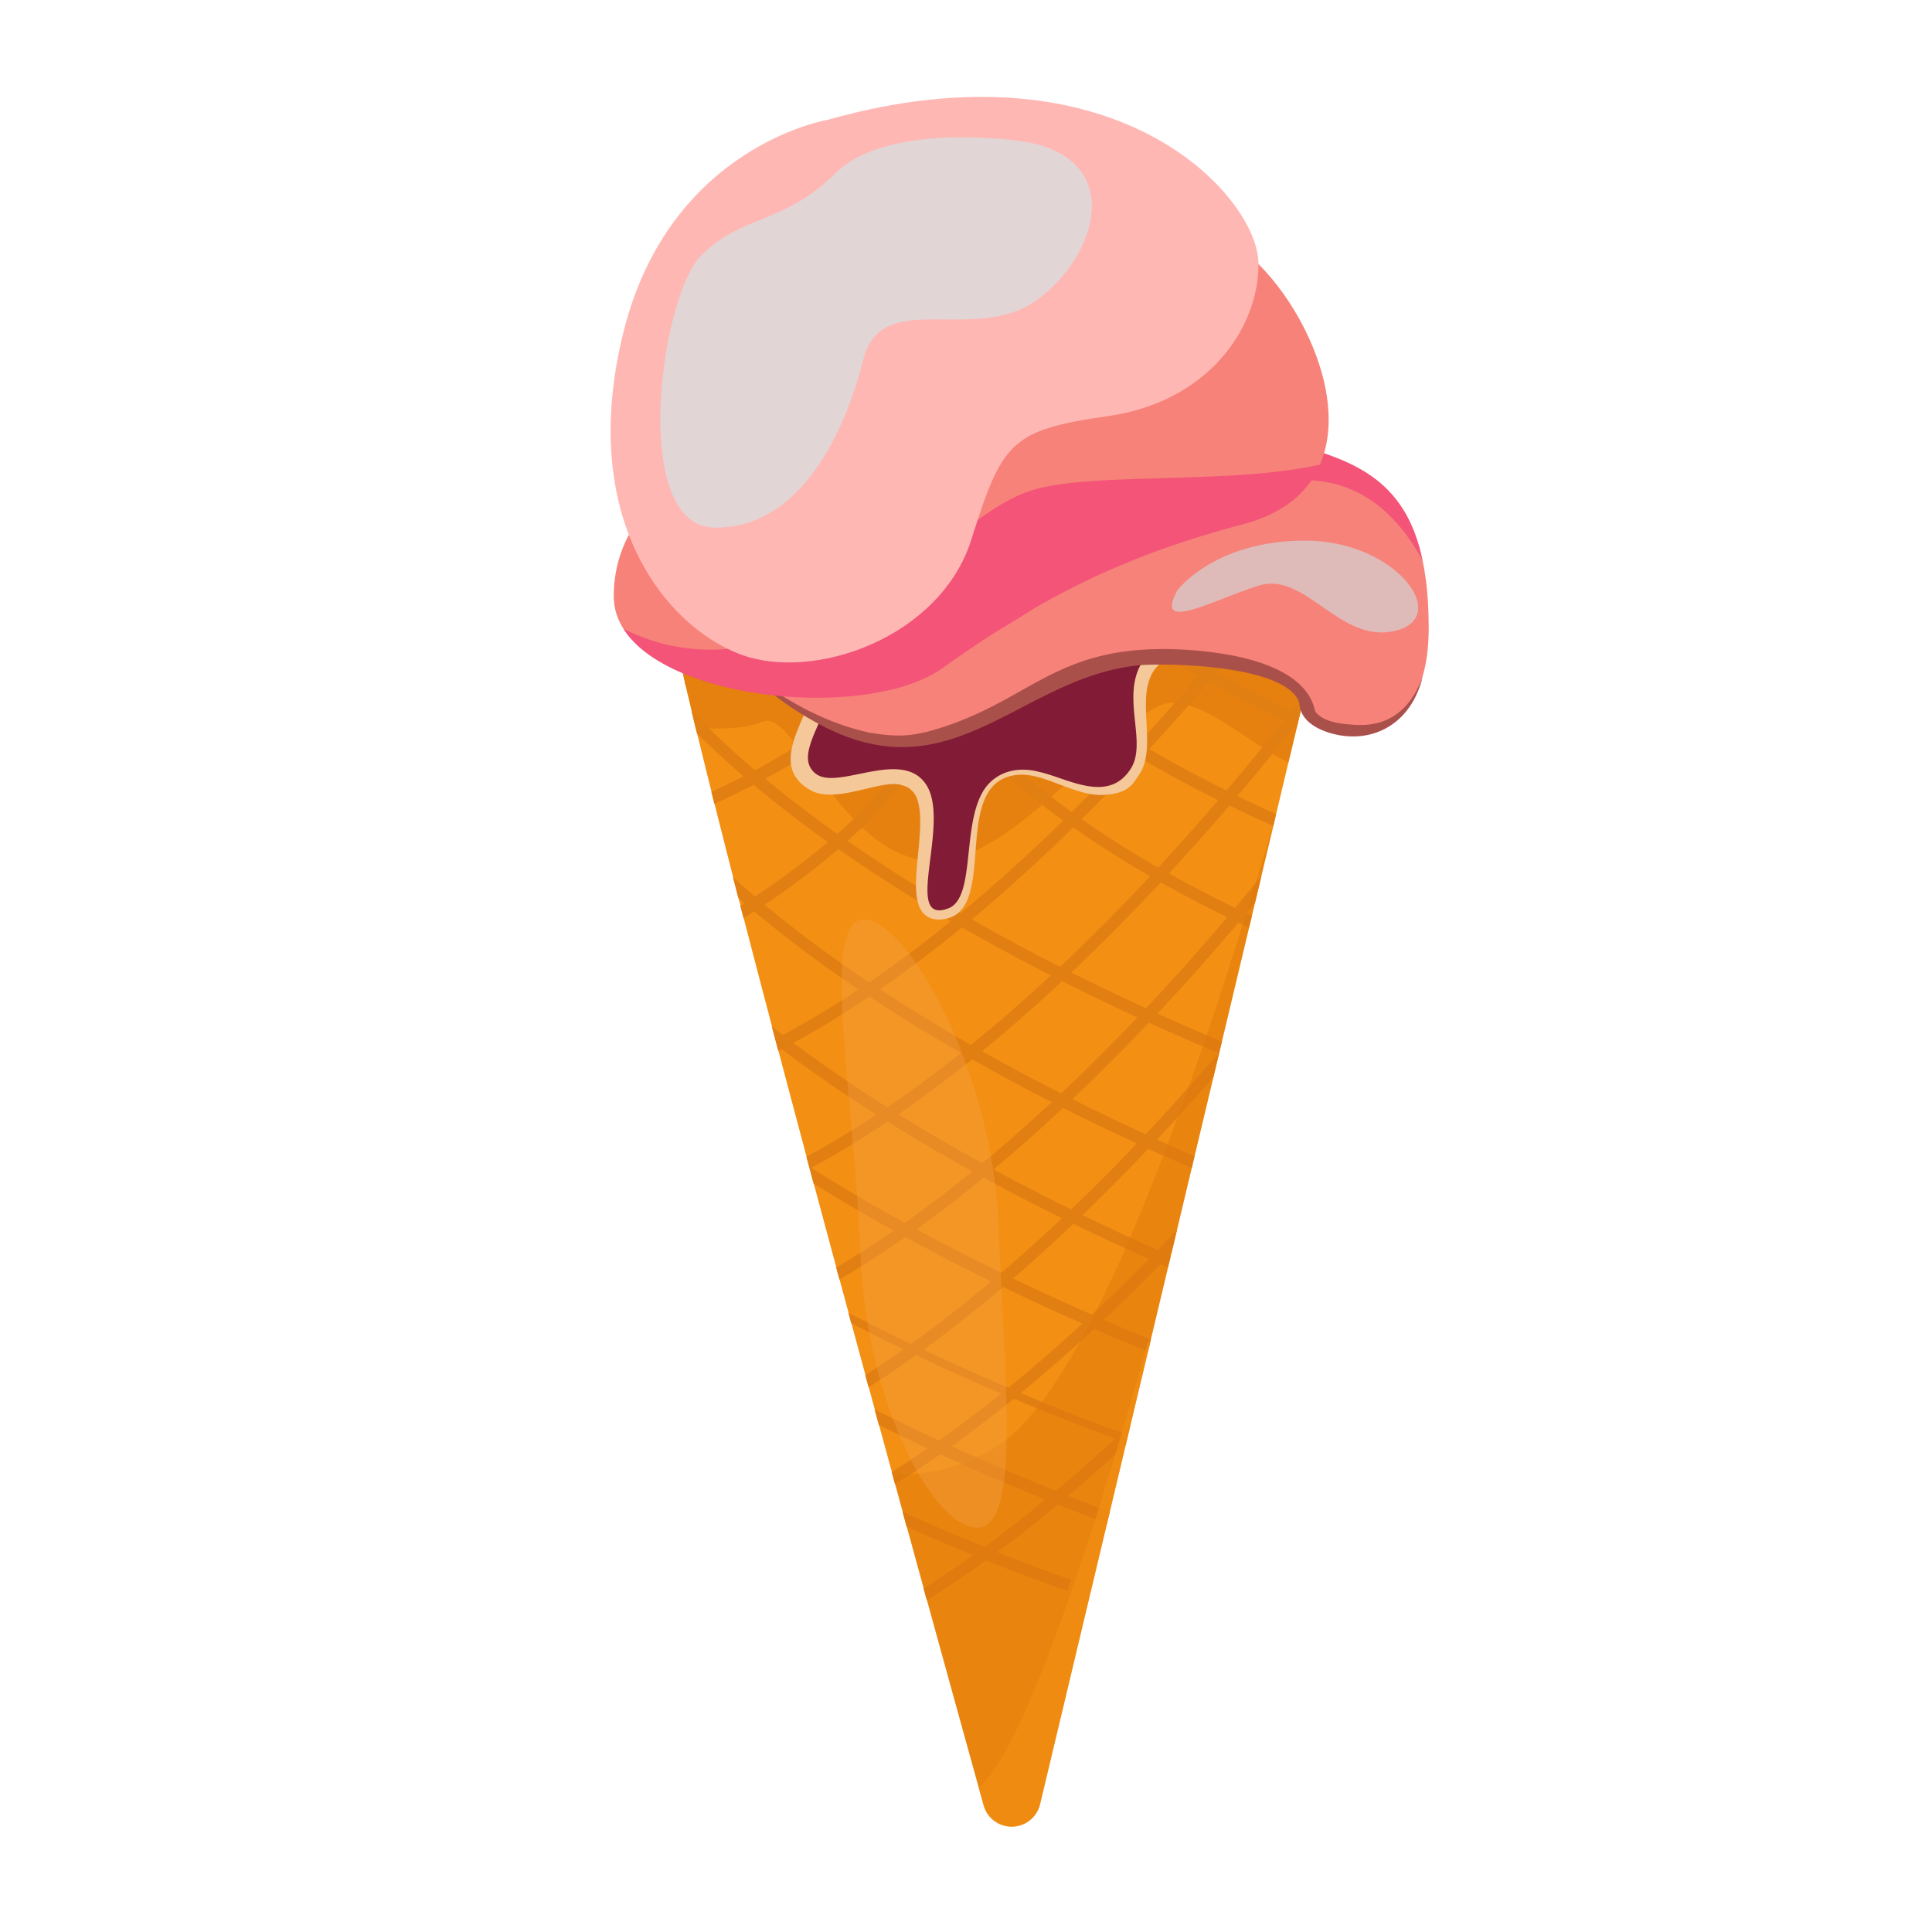 <svg xmlns="http://www.w3.org/2000/svg" viewBox="0 0 512 512"><defs><style>.cls-1{isolation:isolate;}.cls-2{fill:#821b36;}.cls-3,.cls-8{fill:#f38f13;}.cls-4{opacity:0.6;}.cls-5,.cls-7{fill:#dd780b;}.cls-6{fill:#e27f13;}.cls-7{opacity:0.44;}.cls-8{opacity:0.66;}.cls-12,.cls-8{mix-blend-mode:multiply;}.cls-9{fill:#f4c898;}.cls-10{fill:#f78279;}.cls-11{fill:#aa504b;}.cls-12{fill:#ed1e79;opacity:0.45;}.cls-13{fill:#c6f1f7;opacity:0.51;}.cls-13,.cls-15{mix-blend-mode:screen;}.cls-14{fill:#ffb7b3;}.cls-15{fill:#f9aa53;opacity:0.28;}</style></defs><title>Урок 3</title><g class="cls-1"><g id="Layer_1" data-name="Layer 1"><polygon class="cls-2" points="231.1 266.81 181.63 181.4 175.12 146.08 356.42 139.41 338.25 198.49 231.1 266.81"/><path class="cls-3" d="M349.61,141.11c-9.56,9.56,2.2,25.07-8.53,33.29s-23.64-8.61-34.36-.38,2.21,25.06-8.51,33.28-23.64-8.61-34.36-.39-1.47,35.49-15,35.48c-10.67,0,1.39-25.6-5.41-33.83s-23.16,5.29-29.95-2.94,9.58-21.73,2.79-30-23.16,5.3-29.95-2.93,9.57-21.74,2.78-30c0,0-10-9.43-14,3.31-3.28,10.49,62.35,248.75,85.57,332.39a7.71,7.71,0,0,0,14.92-.28l80.81-338.78S351.72,139,349.61,141.11Z"/><g class="cls-4"><path class="cls-5" d="M201.85,191.32c3-1.37,6.28,2.08,10.19,7.35,1.4-7.66,9.37-16.83,4.27-23-6.8-8.22-23.16,5.3-29.95-2.93s9.57-21.74,2.78-30c0,0-10-9.43-14,3.31-.84,2.7,2.89,20.52,9.28,46.92C191.06,193.29,198,193.06,201.85,191.32Z"/><path class="cls-5" d="M219,208.34c6.55,8.83,14.78,18,25.77,19.7.83-7.29,2-15.46-1.31-19.48C238.13,202.1,226.88,209.06,219,208.34Z"/><path class="cls-5" d="M349.61,141.11c-9.56,9.56,2.2,25.07-8.53,33.29s-23.64-8.61-34.36-.38c-5.15,4-4.84,9.9-4.32,15.93,3.17-2.3,5.93-3.7,8.16-3.7,9.48,0,20.17,10.56,30.91,15.83l14.95-62.67S351.72,139,349.61,141.11Z"/><path class="cls-5" d="M263.85,206.91c-4.93,3.79-5.63,11.6-6.27,18.94,8.34-3.63,16.95-10.88,24.94-18.2C276.12,205.36,269.66,202.46,263.85,206.91Z"/></g><path class="cls-6" d="M282.87,421.64l1-3c-.3-.1-7.69-2.62-19.52-7.33q8.16-6,16-12.57c5.37,2.14,9.79,3.81,13,5l.75-3.12c-2.83-1-6.54-2.44-11-4.19,5.21-4.41,10.28-8.93,15.2-13.5l1.33-5.59-2.43,2.29c-4.52-1.61-14.08-5.15-26.71-10.44,6.71-5.51,13.22-11.24,19.46-17,5.19,2.25,10,4.24,14.27,6L305,355c-3.8-1.54-8-3.28-12.47-5.22,5.21-4.9,10.23-9.84,15-14.74l2,.87.74-3.14-.38-.17.56-.57,1.46-6.11c-1.67,1.76-3.38,3.54-5.11,5.32-6.22-2.75-12.92-5.83-19.92-9.23,6.1-5.87,11.93-11.77,17.43-17.56,4,1.82,7.86,3.52,11.51,5.09l.74-3.14q-4.75-2.06-9.94-4.4c5.32-5.67,10.31-11.21,14.93-16.5l2.26-9.47c-5.2-2.17-10.95-4.65-17.08-7.43,7.93-8.45,15.13-16.63,21.44-24.08l2.84,1.34.75-3.15-1.48-.69,2.31-2.78,1.68-7.07q-3.24,4-6.95,8.42c-5.93-2.88-11.79-5.92-17.52-9.12,5.79-6.26,11.15-12.33,16-18q5.79,2.81,11.63,5.41l.74-3.13q-5.14-2.31-10.25-4.78c5.88-6.93,11-13.24,15.18-18.59l.58.27,2.16-9c-1.12,1.47-2.35,3.07-3.69,4.78-6.66-3.19-13.25-6.58-19.67-10.18,1-1.16,2-2.31,2.89-3.43l-3.18-1.15c-.82,1-1.66,2-2.52,3-2.69-1.54-5.36-3.13-8-4.76a11,11,0,0,0-3.81,1.37c3.18,2,6.41,4,9.7,5.85-4.54,5.3-9.51,10.92-14.84,16.71a19.92,19.92,0,0,1-.47,5.17l.06-.05c6.66,3.92,13.54,7.62,20.53,11.09-4.85,5.66-10.17,11.67-15.91,17.87-7-4-13.82-8.3-20.27-12.84q3.94-3.9,7.7-7.78a12.2,12.2,0,0,1-4.74.32q-2.74,2.79-5.58,5.6c-4.66-3.38-9.13-6.9-13.36-10.56a11.18,11.18,0,0,0-4,.71,193.3,193.3,0,0,0,15.08,12.11c-8.54,8.33-17.65,16.64-27.18,24.52l-1.48-.86a6.59,6.59,0,0,1-4,1.33l2.86,1.68c-7,5.7-14.24,11.16-21.63,16.21a335.89,335.89,0,0,1-27.71-20.59A196.64,196.64,0,0,0,222.15,225c7.47,5.23,15.13,10.17,22.8,14.83a11.76,11.76,0,0,1-.7-4.14c-6.62-4.07-13.2-8.35-19.65-12.84A107.57,107.57,0,0,0,240,206.22a11.65,11.65,0,0,0-3.74-.42A110.75,110.75,0,0,1,221.88,221c-6.56-4.67-13-9.55-19.08-14.64,3.27-1.76,6.27-3.51,9-5.22a13.69,13.69,0,0,1,.64-4.28c-3.63,2.35-7.73,4.78-12.35,7.26-5.95-5.07-11.6-10.34-16.86-15.8.47,1.95.95,3.94,1.45,6,3.95,3.9,8.09,7.7,12.38,11.39q-4,2.07-8.55,4.16c.27,1,.53,2.11.8,3.17q5.58-2.55,10.42-5.06c6.29,5.28,12.89,10.34,19.66,15.17a197.69,197.69,0,0,1-19.31,14.42c-2-1.69-3.93-3.41-5.85-5.14l1.42,5.51,1.66,1.44-1.11.71.84,3.25q1.44-.9,2.82-1.8a332.54,332.54,0,0,0,27.65,20.68c-6.59,4.39-13.28,8.44-20.06,12.06-1-.75-2-1.5-2.92-2.27.57,2.16,1.14,4.32,1.71,6.5.31-.15.61-.31.91-.47,8.11,6.14,16.56,11.93,25.1,17.37-6.1,4-12.29,7.78-18.55,11.16.63,2.36,1.27,4.73,1.9,7.1,7.08,4.41,14.21,8.56,21.24,12.46q-7.53,5.2-15.25,9.8c.28,1.06.57,2.12.86,3.18,5.91-3.48,11.75-7.26,17.49-11.27,7.77,4.24,15.41,8.16,22.73,11.74-6.86,5.79-13.95,11.37-21.22,16.59-5.37-2.57-10.94-5.33-16.63-8.28l.75,2.76c4.74,2.44,9.4,4.75,13.92,6.92-3.36,2.37-6.76,4.67-10.18,6.87q.43,1.62.87,3.21,6.36-4,12.58-8.52c8.1,3.84,15.71,7.24,22.57,10.17-5.38,4.32-10.88,8.5-16.48,12.45-5.46-2.53-11.18-5.27-17.07-8.22l1.11,4.1c4.44,2.19,8.77,4.27,12.95,6.22q-4.73,3.26-9.54,6.27c.3,1.07.59,2.14.88,3.21q6.06-3.78,12-7.93c10.5,4.83,20,8.85,27.8,12-5.25,4.33-10.63,8.52-16.11,12.51-6.3-2.56-13.64-5.66-21.69-9.27.37,1.32.73,2.65,1.09,4,6.39,2.84,12.3,5.35,17.56,7.5q-6.47,4.6-13.09,8.78c.29,1.07.58,2.14.88,3.2,5.3-3.31,10.53-6.85,15.68-10.56C274.34,418.74,282.56,421.53,282.87,421.64Zm21.72-223.15c5.72-6.19,11-12.2,15.85-17.84,6.45,3.63,13.07,7.06,19.77,10.28-4.22,5.35-9.32,11.65-15.18,18.56C318.08,206.05,311.22,202.39,304.59,198.49Zm-.13,135.15c-4.83,4.9-9.87,9.85-15.1,14.74-6.46-2.82-13.49-6-20.9-9.56,5.5-4.75,10.85-9.61,16-14.5C291.48,327.74,298.2,330.85,304.46,333.64Zm-20.59-13.13c-6.64-3.27-13.54-6.81-20.56-10.61,6.35-5.29,12.5-10.76,18.42-16.29,6.78,3.41,13.35,6.55,19.56,9.41C295.79,308.79,290,314.67,283.87,320.51Zm-5.15-28.43c-5.91,5.5-12.06,10.94-18.4,16.19-7.35-4-14.81-8.38-22.22-13,6.65-4.57,13.17-9.46,19.52-14.55C264.76,284.78,271.84,288.57,278.72,292.08Zm-18.46-13.49c7.33-6,14.43-12.24,21.21-18.57,6.91,3.49,13.6,6.69,19.93,9.6-6.33,6.65-13.1,13.44-20.21,20.15C274.37,286.31,267.35,282.58,260.26,278.59Zm62.67.47c-5.8,6.77-12.28,14-19.33,21.53-6.16-2.82-12.67-5.93-19.41-9.3,7.14-6.76,13.92-13.59,20.26-20.27C311.12,274.05,317.34,276.73,322.93,279.06Zm-15.32-45.23c5.77,3.24,11.67,6.32,17.63,9.23-6.34,7.48-13.57,15.67-21.53,24.13-6.27-2.87-12.91-6-19.78-9.48C292.37,249.73,300.3,241.65,307.61,233.83Zm-23.19-14.56c6.49,4.57,13.31,8.89,20.36,12.95-7.36,7.86-15.36,16-23.85,24-7.6-3.86-15.46-8.06-23.37-12.58C267,235.76,276,227.52,284.42,219.27Zm-29.48,26.5c8,4.57,15.87,8.82,23.52,12.73-6.77,6.29-13.84,12.49-21.15,18.42-8-4.59-16.12-9.51-24.08-14.75C240.65,257,247.91,251.52,254.94,245.77Zm-44.66,30.6c6.8-3.7,13.52-7.82,20.12-12.27,8,5.31,16.16,10.29,24.26,14.95-6.35,5.05-12.86,9.89-19.5,14.4C226.7,288.1,218.33,282.4,210.28,276.37Zm29.49,47.71c-8.2-4.52-16.54-9.39-24.79-14.59,6.84-3.68,13.61-7.8,20.25-12.25,7.48,4.68,15,9.08,22.46,13.19C251.85,315.18,245.87,319.76,239.77,324.08Zm3.1,1.69c6.06-4.35,12-8.94,17.81-13.69,7.07,3.85,14,7.44,20.74,10.75-5.18,4.9-10.54,9.75-16.06,14.48C258.12,333.79,250.56,329.94,242.87,325.77Zm1.89,31.92c7.22-5.25,14.26-10.84,21.07-16.62,7.42,3.58,14.48,6.81,21,9.67-6.29,5.81-12.84,11.53-19.59,17C260.43,364.87,252.84,361.5,244.76,357.69Zm7.46,25.56c5.59-4,11.09-8.22,16.46-12.57,12.27,5.17,21.79,8.73,26.81,10.55-5.07,4.69-10.31,9.33-15.69,13.84C272.14,392,262.72,388,252.22,383.25Z"/><path class="cls-7" d="M264.58,383a45.84,45.84,0,0,1-28.1,7.59c9.6,35.12,18.29,66.53,24.21,87.87a7.71,7.71,0,0,0,14.92-.28l62.63-262.58C317.06,287.76,289,367.41,264.58,383Z"/><path class="cls-8" d="M304.33,355.15s-28.54,105.67-44.95,118.58q.67,2.44,1.31,4.74a7.71,7.71,0,0,0,14.92-.28L304.76,356Z"/><path class="cls-9" d="M348.55,141.72c-9,10.35,2.07,25.61-9.55,32.15-9.64,5.89-26.66-13.69-36.85,2.55-4.72,9.06,1.89,20.65-2.54,27.38-6,9.3-16.83,2.37-24.16.77-7.35-1.94-12.79,1.09-15.2,5.62-5.22,9.48-1.87,27.64-8.81,30.49-12.34,4.76.29-21.8-5.72-32.3-5.59-9.56-20.42-.76-27.54-2.43a5.12,5.12,0,0,1-3.17-2.14c-4.06-5.78,7.12-16.76,4.9-25.74-.7-3.29-3.74-6.67-9.09-7.22-7.89-.52-17,5.23-22.23,1.66-6.7-5,3.06-15.95,3.2-24.52,0-3.56-1.51-4.8-2.08-5.78l0,0c-2.37-1.94-5.87-3.73-8.9-3.08-3.81.83-4.7,4.38-5.67,7a16.91,16.91,0,0,1,2.19-4c1.6-2.15,4.34-3,7.76-1.29,12.4,6.27-3.25,18.27-1.87,28.6.54,4.35,4.3,7.72,9.53,7.87,7.25.08,17.05-4.13,20.69-1.28,9.25,6.88-14.34,25.54,2.07,33.75,7.14,3,18.6-3.55,23.65-1.65a6,6,0,0,1,1.87.82c.82.84,2.2,1.55,2.7,5.94,1,9.74-4,24.53,2.14,28.08,1.8,1.09,4.7.82,6.58-.07,11.18-5.25-.14-36.14,17.39-37.57,6.77-.5,14.05,5.09,21.53,5.34,7.63,0,8.85-2.94,10.51-5.37,5.84-8.55-3.55-25.38,7.81-30.83l1.62-.59c6.9-1.66,14.75,4.71,23.23,4.49A13.14,13.14,0,0,0,347,166.47c.84-6.88-2.16-16,.82-21.93a9.09,9.09,0,0,1,8.64-5.13C353.29,139.09,350.54,139.33,348.55,141.72Z"/><path class="cls-10" d="M196.93,177s26.75,25.62,51.16,18.19S282,174,306.72,174s39.17,5.75,39.17,13.18,32.73,17,32.73-20.69-16-44-40.38-49.88S196.93,177,196.93,177Z"/><path class="cls-11" d="M359,192.08c-3.63-.21-8.09-.67-10.34-3.39-.75-1-.45-14-33.47-16.44-36.29-2.43-41.33,14.14-69.64,21.73-3.42.66-6.45,1.66-15.16.17-9.89-2.18-21-7.11-33.42-17.18a84.59,84.59,0,0,0,20.65,15.21c35.19,18.61,53.1-13.17,84.82-15.93,10.11-.57,38.73.47,41.88,10,.16.36-.4,5.18,7.63,7.84,10.44,3.39,21.74-1.17,25.09-14.78C373.89,187.84,368.16,192.71,359,192.08Z"/><path class="cls-12" d="M255.71,171.83c34.58-16.36,92.31-76,121.28-23.36h0c-4.64-22-18.93-27.09-38.75-31.84C313.88,110.79,196.93,177,196.93,177S221.12,188.2,255.71,171.83Z"/><path class="cls-13" d="M312.05,156.39s9.83-13.13,33.84-13.13,38.85,20.17,24,23.88S346,151.22,333.52,155.2,305.68,167.92,312.05,156.39Z"/><path class="cls-10" d="M190.78,120.87S162.65,131.49,162.65,158s65.27,34.49,87,19.1,43-28.53,79.59-38.14,22.55-50.74,4.25-69Z"/><path class="cls-12" d="M165.19,166.62c12.24,19.48,65.3,24.08,84.49,10.5,21.75-15.39,43-28.53,79.59-38.14,11.08-2.91,17.52-8.7,20.6-15.87-23.95,5.44-61.1,1.86-76.56,6.89-21.23,6.9-38.74,37.67-79.07,41.83A51,51,0,0,1,165.19,166.62Z"/><path class="cls-14" d="M219.43,31.73s-42,6.88-54.24,56.38,11.34,77.81,30.89,85.26,53.13-4.42,61.32-30.32,10.32-29.07,36.32-32.79,39.8-22.82,39.8-40.33S296.37,10,219.43,31.73Z"/><path class="cls-13" d="M270.74,37.43c-2.1-.32-35.82-5-49.35,8.49S196.72,56.8,185.84,67.68s-19.1,72.16,3.71,72.16S224,114.26,228.82,95.21,258,91.26,274.45,79.73,298.86,41.68,270.74,37.43Z"/><path class="cls-15" d="M264.58,324.26c1.61,40.68,6.07,80.13-5.38,80.59S229.59,372.68,228,332s-10.69-87.88.76-88.33S263,283.57,264.58,324.26Z"/></g></g></svg>